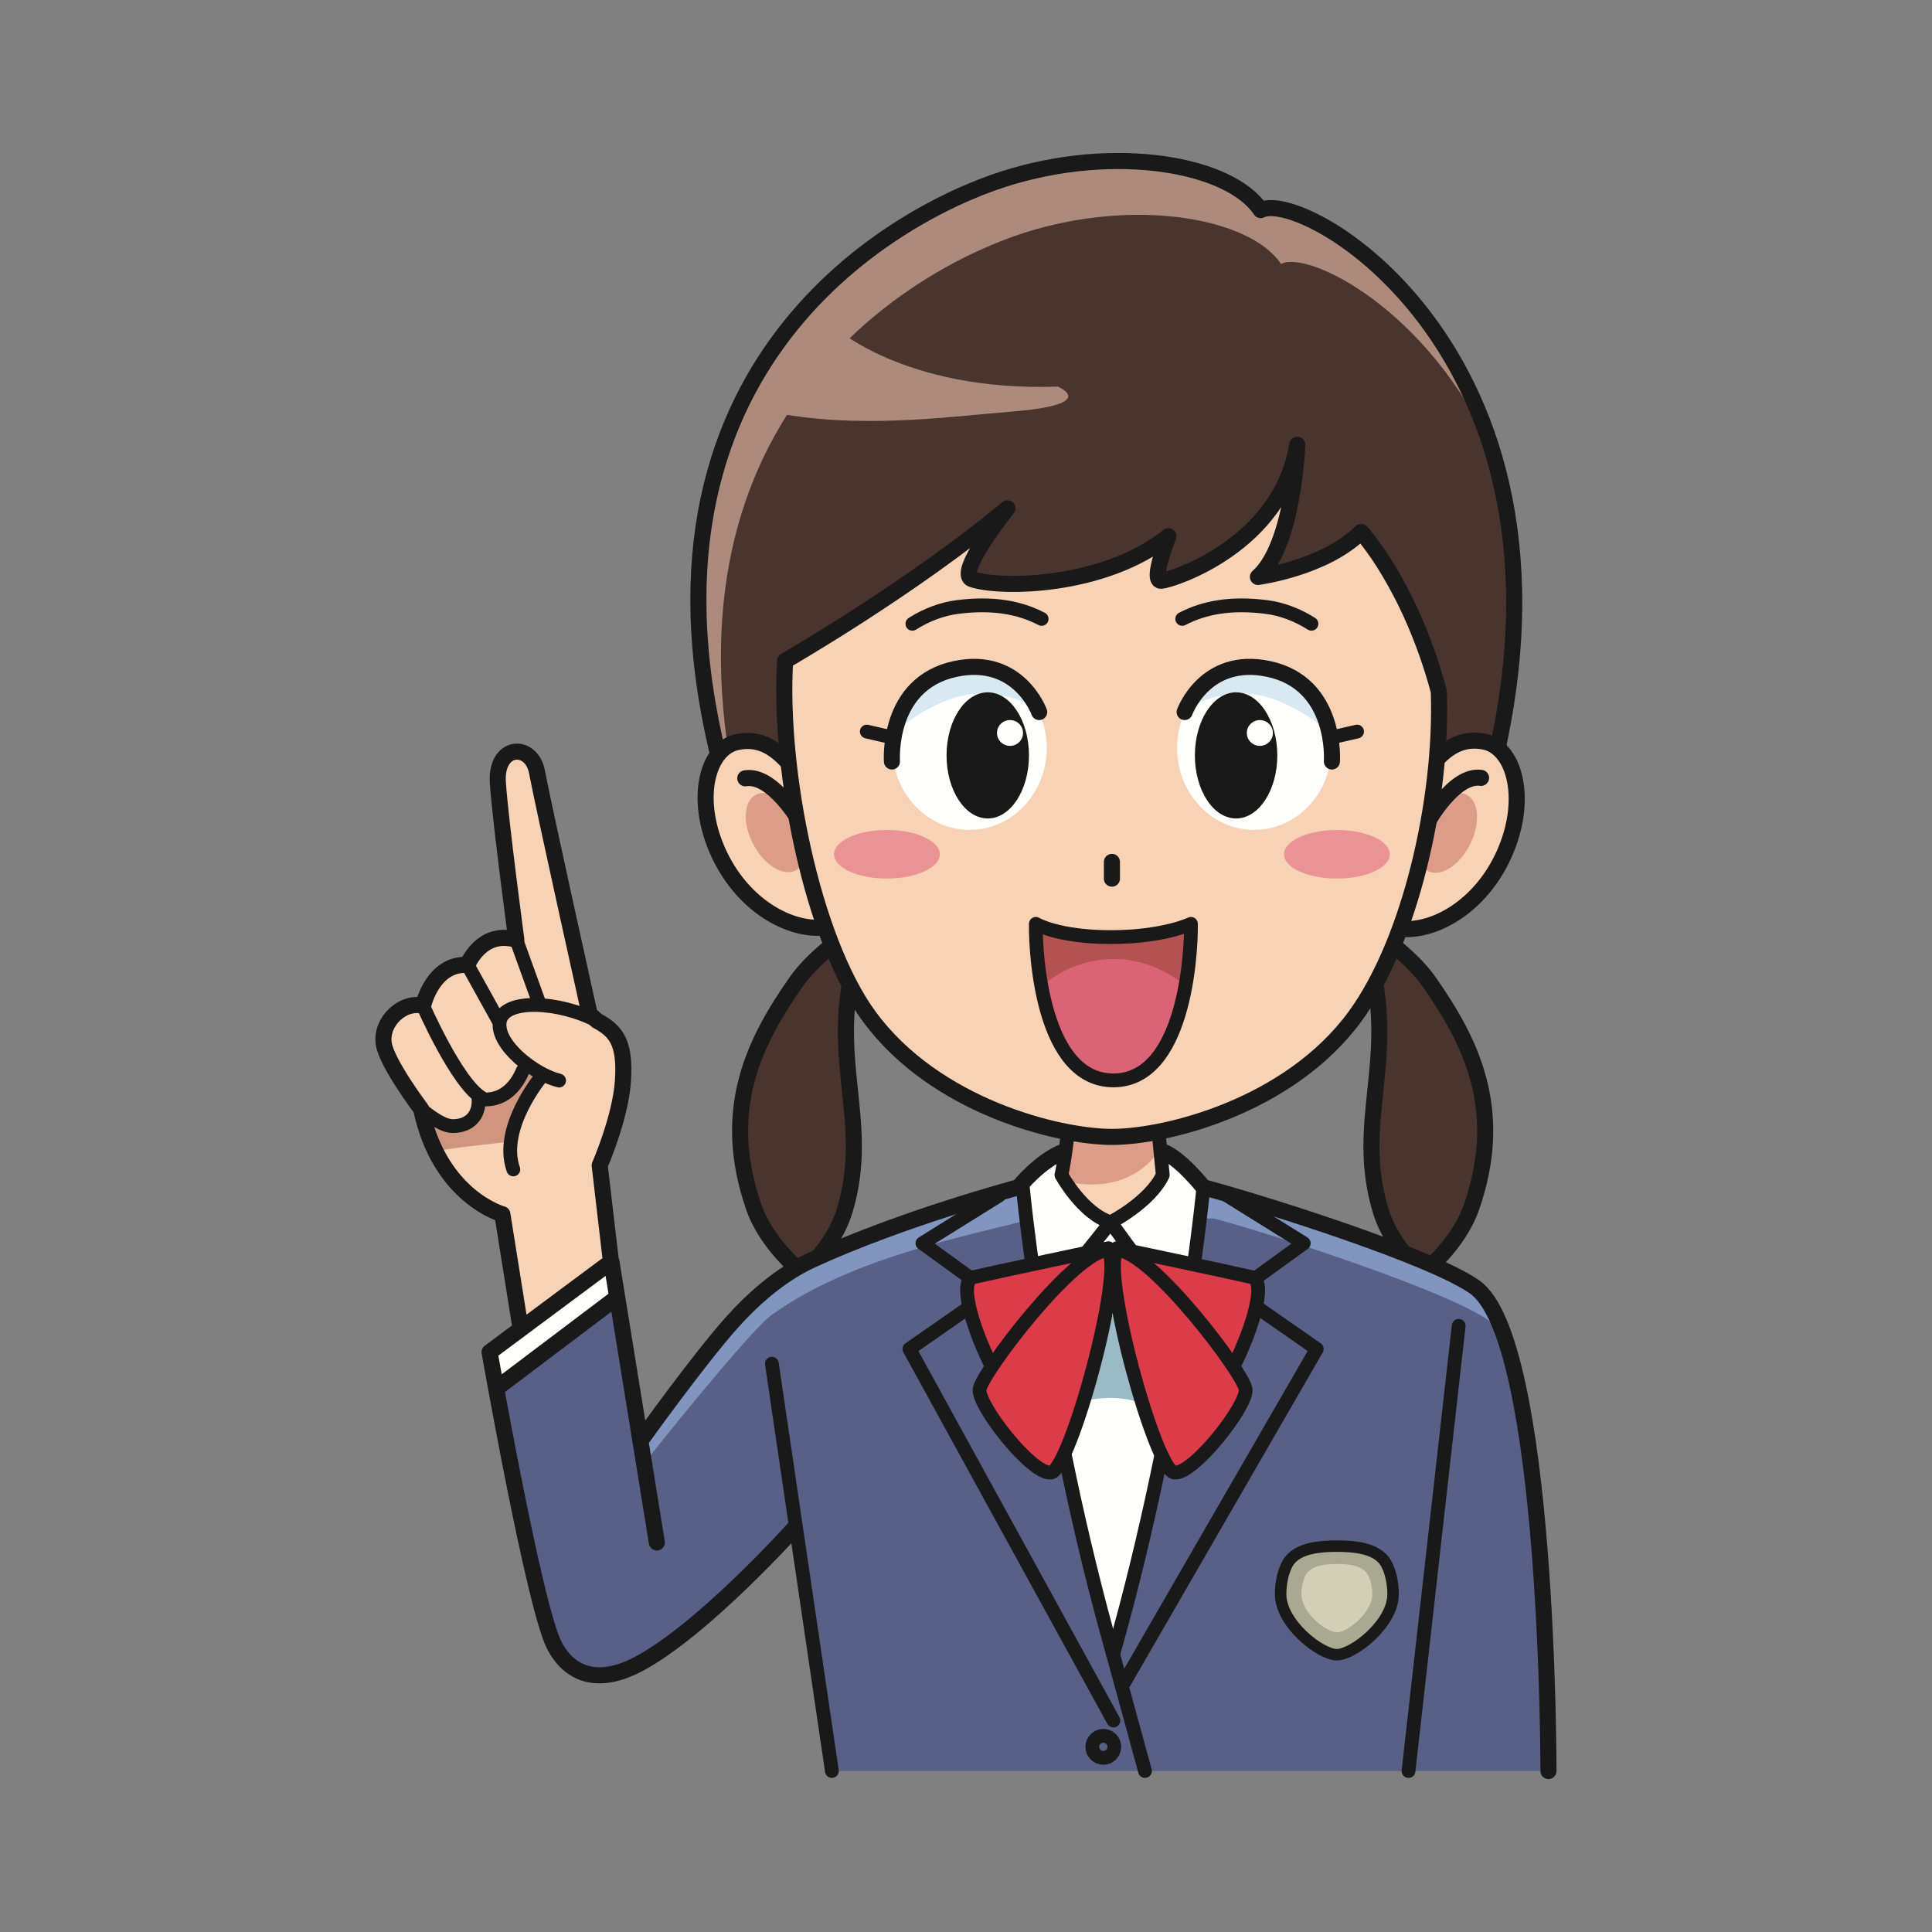 <svg:svg xmlns:svg="http://www.w3.org/2000/svg" height="840.74" version="1.1" viewBox="-163.349 -64.179 840.74 840.74" width="840.74" x="0" y="0">
  <svg:rect x="-163.349" y="-64.179" width="840.74" height="840.74" fill="#808080" stroke="none"/>
  <svg:g id="Layer_1">
    <svg:path d="M182.185,600.975 C182.185,600.975 142.825,644.855 114.7,659.855 C96.685,669.465 84.32,664.415 77.825,651.73 C69.08,634.645 49.7,524.23 49.7,524.23 L102.715,484.795 L116.265,560.79 L164.39,498.915 L182.185,600.975" fill="#596087" />
    <svg:path d="M214.655,345.205 L209.2,339.75 C209.2,339.75 192.105,350.24 183.13,363.085 C165.325,388.58 149.785,418.26 164.705,461.19 C170.405,477.585 185.695,489.61 185.695,489.61 C185.695,489.61 199.3,479.245 204.345,462.215 C215.565,424.325 197.68,398.25 208.29,355.51 C210.73,345.69 214.655,345.205 214.655,345.205" fill="#49352E" />
    <svg:path d="M214.655,345.205 L209.2,339.75 C209.2,339.75 192.105,350.24 183.13,363.085 C165.325,388.58 149.785,418.26 164.705,461.19 C170.405,477.585 185.695,489.61 185.695,489.61 C185.695,489.61 199.3,479.245 204.345,462.215 C215.565,424.325 197.68,398.25 208.29,355.51 C210.73,345.69 214.655,345.205 214.655,345.205 z" fill-opacity="0" stroke="#1A1919" stroke-linecap="round" stroke-linejoin="round" stroke-width="7" />
    <svg:path d="M427.01,345.205 L432.47,339.75 C432.47,339.75 449.565,350.24 458.54,363.085 C476.345,388.58 491.885,418.26 476.965,461.19 C471.265,477.585 455.97,489.61 455.97,489.61 C455.97,489.61 442.365,479.245 437.325,462.215 C426.105,424.325 443.99,398.25 433.38,355.51 C430.945,345.69 427.01,345.205 427.01,345.205" fill="#49352E" />
    <svg:path d="M427.01,345.205 L432.47,339.75 C432.47,339.75 449.565,350.24 458.54,363.085 C476.345,388.58 491.885,418.26 476.965,461.19 C471.265,477.585 455.97,489.61 455.97,489.61 C455.97,489.61 442.365,479.245 437.325,462.215 C426.105,424.325 443.99,398.25 433.38,355.51 C430.945,345.69 427.01,345.205 427.01,345.205 z" fill-opacity="0" stroke="#1A1919" stroke-linecap="round" stroke-linejoin="round" stroke-width="7" />
    <svg:path d="M165.325,496.73 C184.47,484.22 253.61,460.05 281.75,452.48 L360.315,452.48 C388.455,460.05 459.235,483.36 478.375,495.87 C513.245,520.185 510.49,706.5 510.49,706.5 L199.075,706.5 L182.825,601.73 C182.825,601.73 153.055,531.495 165.325,496.73" fill="#596087" />
    <svg:path d="M166.575,497.355 C179.7,486.105 253.61,460.05 281.75,452.48 L360.315,452.48 C388.455,460.05 459.235,483.36 478.375,495.87 C487.4,501.77 492.37,514.955 497.17,531.745 C492.985,521.545 489.42,513.64 483.01,509.455 C463.87,496.945 393.085,473.63 364.945,466.075 L286.38,466.075 C258.235,473.63 207.825,482.665 172.515,507.98 C162.55,515.125 118.14,571.105 118.14,571.105 L116.265,560.79 C116.265,560.79 156.495,503.995 166.575,497.355" fill="#8095BF" />
    <svg:path d="M341.82,436.945 C350.23,439.045 360.315,452.48 360.315,452.48 C360.315,452.48 351.28,549.305 321.035,655.795 C290.785,549.305 281.75,452.48 281.75,452.48 C281.75,452.48 291.83,439.045 300.235,436.945 L341.82,436.945" fill="#FFFFFE" />
    <svg:path d="M320.605,467.64 C312.81,463.745 304.975,457.765 298.42,451.565 L298.56,447.15 C302.795,439.59 304.22,425.605 304.685,418.375 L336.515,418.035 C336.955,425.165 338.355,439.475 342.65,447.15 L340.235,452.805 C335.265,457.705 329.685,462.98 323.64,468.32 L320.605,467.64" fill="#F8D2B5" />
    <svg:path d="M303.435,428.38 L339.945,428.38 L339.945,437.835 C339.945,437.835 328.795,456.265 300.29,449.96 L303.435,428.38" fill="#DB9D88" />
    <svg:path d="M305.24,546.365 C305.24,546.365 324.35,539.91 337.97,549.005 L329.645,508.145 L308.705,508.145 L305.24,546.365" fill="#99BAC6" />
    <svg:path d="M418.405,655.9 C425.55,655.9 442.875,642.42 442.875,629.56 C442.875,623.23 441.065,617.17 438.515,614.325 C434.415,609.755 426.785,608.64 418.405,608.64 C410.015,608.64 402.395,609.755 398.29,614.325 C395.735,617.17 393.93,623.23 393.93,629.56 C393.93,642.42 411.25,655.9 418.405,655.9" fill="#A9A890" />
    <svg:path d="M418.405,655.9 C425.55,655.9 442.875,642.42 442.875,629.56 C442.875,623.23 441.065,617.17 438.515,614.325 C434.415,609.755 426.785,608.64 418.405,608.64 C410.015,608.64 402.395,609.755 398.29,614.325 C395.735,617.17 393.93,623.23 393.93,629.56 C393.93,642.42 411.25,655.9 418.405,655.9 z" fill-opacity="0" stroke="#1A1919" stroke-width="5" />
    <svg:path d="M418.405,646.17 C422.905,646.17 433.815,637.685 433.815,629.59 C433.815,625.595 432.68,621.775 431.075,619.99 C428.485,617.11 423.675,616.405 418.405,616.405 C413.115,616.405 408.32,617.11 405.73,619.99 C404.125,621.775 402.99,625.595 402.99,629.59 C402.99,637.685 413.895,646.17 418.405,646.17" fill="#D2CFB7" />
    <svg:path d="M49.7,524.23 L52.41,539.23 L104.285,499.855 L102.62,486.73 L49.7,524.23" fill="#FFFFFE" />
    <svg:g>
      <svg:path d="M301.385,427.895 C301.385,427.895 300.235,439.455 298.56,447.15 C298.56,447.15 307.69,463.935 319.97,467.71 C319.97,467.71 336.98,459.04 342.65,447.15 L340.675,427.02 M281.75,452.48 C281.75,452.48 290.785,549.305 321.035,655.795 L334.905,706.5 M271.46,456.055 L238.07,476.845 L267.685,498.275 L232.39,522.84 L321.155,684.53" fill-opacity="0" stroke="#1A1919" stroke-linecap="round" stroke-linejoin="round" stroke-width="6" />
      <svg:path d="M510.49,706.5 C510.49,706.5 510.73,518.68 478.375,495.87 C459.685,482.695 388.455,460.05 360.315,452.48 C360.315,452.48 350.37,439.825 342.65,436.945" fill-opacity="0" stroke="#1A1919" stroke-linecap="round" stroke-linejoin="round" stroke-width="7" />
      <svg:path d="M471.42,512.775 L449.59,706.5 M360.315,452.48 C360.315,452.48 351.28,549.305 321.035,655.795 M370.6,456.055 L403.995,476.845 L374.38,498.275 L409.67,522.84 L325.555,668.525 M296.875,496.59 L319.97,467.71 L340.98,496.59" fill-opacity="0" stroke="#1A1919" stroke-linecap="round" stroke-linejoin="round" stroke-width="6" />
    </svg:g>
    <svg:path d="M318.98,478.995 C318.98,478.995 269.615,489.39 260.245,491.59 C250.875,493.8 267.74,533.975 274.27,539.385 C280.805,544.795 314.105,489.015 318.98,478.995" fill="#DC3B49" />
    <svg:path d="M318.98,478.995 C318.98,478.995 269.615,489.39 260.245,491.59 C250.875,493.8 267.74,533.975 274.27,539.385 C280.805,544.795 314.105,489.015 318.98,478.995 z" fill-opacity="0" stroke="#1A1919" stroke-linecap="round" stroke-linejoin="round" stroke-width="6" />
    <svg:path d="M318.85,479.805 C304,480.245 263.805,533.415 262.93,540.395 C262.05,547.385 285.645,577.525 293.95,576.65 C302.25,575.78 326.27,488.55 318.85,479.805" fill="#DC3B49" />
    <svg:path d="M318.85,479.805 C304,480.245 263.805,533.415 262.93,540.395 C262.05,547.385 285.645,577.525 293.95,576.65 C302.25,575.78 326.27,488.55 318.85,479.805 z" fill-opacity="0" stroke="#1A1919" stroke-linecap="round" stroke-linejoin="round" stroke-width="6" />
    <svg:path d="M322.675,478.995 C322.675,478.995 372.04,489.39 381.4,491.59 C390.775,493.8 373.91,533.975 367.39,539.385 C360.855,544.795 327.545,489.015 322.675,478.995" fill="#DC3B49" />
    <svg:path d="M322.675,478.995 C322.675,478.995 372.04,489.39 381.4,491.59 C390.775,493.8 373.91,533.975 367.39,539.385 C360.855,544.795 327.545,489.015 322.675,478.995 z" fill-opacity="0" stroke="#1A1919" stroke-linecap="round" stroke-linejoin="round" stroke-width="6" />
    <svg:path d="M322.81,479.805 C337.66,480.245 377.845,533.415 378.72,540.395 C379.59,547.385 355.995,577.525 347.705,576.65 C339.41,575.78 315.365,488.55 322.81,479.805" fill="#DC3B49" />
    <svg:path d="M322.81,479.805 C337.66,480.245 377.845,533.415 378.72,540.395 C379.59,547.385 355.995,577.525 347.705,576.65 C339.41,575.78 315.365,488.55 322.81,479.805 z" fill-opacity="0" stroke="#1A1919" stroke-linecap="round" stroke-linejoin="round" stroke-width="6" />
    <svg:g>
      <svg:path d="M481.09,289.44 C539.24,96.015 404.875,17.01 385.265,27.25 C371.975,7.315 322.015,-1.845 273.285,13.785 C224.56,29.405 102.09,97.245 153.99,282.085" fill="#49352E" />
      <svg:path d="M282.13,37.205 C330.86,21.58 380.815,30.74 394.1,50.675 C405.745,44.595 457.835,69.975 486.08,132.08 C461.77,52.96 398.275,20.46 385.265,27.25 C371.975,7.315 322.015,-1.845 273.285,13.785 C224.56,29.405 102.09,97.245 153.99,282.085 L157.145,282.155 C121.55,114.95 235.52,52.15 282.13,37.205" fill="#AC8B7C" />
      <svg:path d="M481.09,289.44 C539.24,96.015 404.875,17.01 385.265,27.25 C371.975,7.315 322.015,-1.845 273.285,13.785 C224.56,29.405 99.645,98.495 153.99,282.085" fill-opacity="0" stroke="#1A1919" stroke-linecap="round" stroke-linejoin="round" stroke-width="7" />
    </svg:g>
    <svg:path d="M198.77,77.395 C198.77,77.395 229.44,106.385 296.95,104.06 C296.95,104.06 315.715,111.785 277.08,114.92 C247.685,117.32 209.695,122.785 171.3,114.925 C161.875,113 198.77,77.395 198.77,77.395" fill="#AC8B7C" />
    <svg:path d="M459.81,268.4 C463.195,265.145 469.8,256.03 482.54,258.545 C495.3,261.05 501.63,282.285 492.04,305.57 C482.435,328.86 462.66,340.64 447.82,340.135" fill="#F8D2B5" />
    <svg:path d="M459.81,268.4 C463.195,265.145 469.8,256.03 482.54,258.545 C495.3,261.05 501.63,282.285 492.04,305.57 C482.435,328.86 462.66,340.64 447.82,340.135" fill-opacity="0" stroke="#1A1919" stroke-linecap="round" stroke-linejoin="round" stroke-width="7" />
    <svg:path d="M476.505,303.005 C471.98,312.23 463.83,317.6 458.295,314.98 C452.765,312.37 451.94,302.765 456.46,293.52 C460.97,284.285 469.125,278.915 474.65,281.54 C480.18,284.15 481,293.765 476.505,303.005" fill="#DB9D88" />
    <svg:path d="M457.785,293.765 C457.785,293.765 469.315,272.625 481.15,274.32" fill-opacity="0" stroke="#1A1919" stroke-linecap="round" stroke-linejoin="round" stroke-width="7" />
    <svg:path d="M180.205,268.1 C176.74,264.93 169.91,255.98 157.235,258.805 C144.545,261.635 138.74,283.01 148.9,306.05 C159.08,329.095 179.14,340.385 193.96,339.515" fill="#F8D2B5" />
    <svg:path d="M180.205,268.1 C176.74,264.93 169.91,255.98 157.235,258.805 C144.545,261.635 138.74,283.01 148.9,306.05 C159.08,329.095 179.14,340.385 193.96,339.515" fill-opacity="0" stroke="#1A1919" stroke-linecap="round" stroke-linejoin="round" stroke-width="7" />
    <svg:path d="M164.37,303.1 C169.125,312.215 177.405,317.385 182.87,314.63 C188.335,311.88 188.915,302.26 184.18,293.125 C179.435,284.01 171.145,278.84 165.7,281.6 C160.22,284.35 159.64,293.98 164.37,303.1" fill="#DB9D88" />
    <svg:path d="M184.815,293.37 C184.815,293.37 172.755,272.52 160.975,274.515" fill-opacity="0" stroke="#1A1919" stroke-linecap="round" stroke-linejoin="round" stroke-width="7" />
    <svg:path d="M462.775,236.65 C464.45,284.23 450.105,345.575 426.41,378.02 C397.64,417.395 343.815,430.565 320.6,430.565 C297.39,430.565 243.57,417.395 214.79,378.02 C190.26,344.43 175.4,271.585 178.31,223.39 C178.31,223.39 232.98,192.025 275.065,157.025 C275.065,157.025 252.31,185.33 259.65,187.86 C271.735,192.025 316.94,191.67 345.1,169.17 C345.1,169.17 337.14,188.96 342.035,188.545 C346.935,188.13 393.86,173.13 401.205,129.385 C401.205,129.385 399.575,173.13 384.065,186.88 C384.065,186.88 413.04,183.13 428.95,167.295 C428.95,167.295 450.275,190.255 462.775,236.65" fill="#F8D2B5" />
    <svg:path d="M462.775,236.65 C464.45,284.23 450.105,345.575 426.41,378.02 C397.64,417.395 343.815,430.565 320.6,430.565 C297.39,430.565 243.57,417.395 214.79,378.02 C190.26,344.43 175.4,271.585 178.31,223.39 C178.31,223.39 232.98,192.025 275.065,157.025 C275.065,157.025 252.31,185.33 259.65,187.86 C271.735,192.025 316.94,191.67 345.1,169.17 C345.1,169.17 337.14,188.96 342.035,188.545 C346.935,188.13 393.86,173.13 401.205,129.385 C401.205,129.385 399.575,173.13 384.065,186.88 C384.065,186.88 413.04,183.13 428.95,167.295 C428.95,167.295 450.275,190.255 462.775,236.65 z M320.52,318.175 L320.52,310.9" fill-opacity="0" stroke="#1A1919" stroke-linecap="round" stroke-linejoin="round" stroke-width="7" />
    <svg:path d="M292.17,261.315 C292.17,281 277.135,296.97 258.6,296.97 C240.045,296.97 225.025,281 225.025,261.315 C225.025,241.615 240.045,225.66 258.6,225.66 C277.135,225.66 292.17,241.615 292.17,261.315" fill="#FFFFFE" />
    <svg:path d="M224.72,255.48 C224.72,255.48 228.245,232.895 252.265,226.63 C280.37,219.29 287.58,244.19 287.58,244.19 C287.58,244.19 272.945,234.64 255.515,238.54 C239.07,242.22 224.72,255.48 224.72,255.48" fill="#D8E9F1" />
    <svg:path d="M284.42,264.55 C284.42,279.705 276.385,291.99 266.5,291.99 C256.585,291.99 248.555,279.705 248.555,264.55 C248.555,249.385 256.585,237.1 266.5,237.1 C276.385,237.1 284.42,249.385 284.42,264.55" fill="#1A1919" />
    <svg:path d="M288.865,245.675 C288.865,245.675 280.035,221.125 252.46,226.9 C222.32,233.215 224.795,267.195 224.795,267.195" fill-opacity="0" stroke="#1A1919" stroke-linecap="round" stroke-linejoin="round" stroke-width="7" />
    <svg:path d="M281.84,254.795 C281.84,257.89 279.305,260.4 276.165,260.4 C273.035,260.4 270.505,257.89 270.505,254.795 C270.505,251.685 273.035,249.17 276.165,249.17 C279.305,249.17 281.84,251.685 281.84,254.795" fill="#FFFFFE" />
    <svg:path d="M223.685,256.44 L213.855,254.17" fill-opacity="0" stroke="#1A1919" stroke-linecap="round" stroke-linejoin="round" stroke-width="6" />
    <svg:path d="M348.87,261.315 C348.87,281 363.905,296.97 382.44,296.97 C400.995,296.97 416.02,281 416.02,261.315 C416.02,241.615 400.995,225.66 382.44,225.66 C363.905,225.66 348.87,241.615 348.87,261.315" fill="#FFFFFE" />
    <svg:path d="M416.32,255.48 C416.32,255.48 412.795,232.895 388.775,226.63 C360.67,219.29 353.465,244.19 353.465,244.19 C353.465,244.19 368.1,234.64 385.525,238.54 C401.97,242.22 416.32,255.48 416.32,255.48" fill="#D8E9F1" />
    <svg:path d="M356.62,264.55 C356.62,279.705 364.66,291.99 374.545,291.99 C384.455,291.99 392.49,279.705 392.49,264.55 C392.49,249.385 384.455,237.1 374.545,237.1 C364.66,237.1 356.62,249.385 356.62,264.55" fill="#1A1919" />
    <svg:path d="M352.175,245.675 C352.175,245.675 361.005,221.125 388.585,226.9 C418.72,233.215 416.24,267.195 416.24,267.195" fill-opacity="0" stroke="#1A1919" stroke-linecap="round" stroke-linejoin="round" stroke-width="7" />
    <svg:path d="M379.22,254.795 C379.22,257.89 381.765,260.4 384.895,260.4 C388.025,260.4 390.565,257.89 390.565,254.795 C390.565,251.685 388.025,249.17 384.895,249.17 C381.765,249.17 379.22,251.685 379.22,254.795" fill="#FFFFFE" />
    <svg:path d="M417.36,256.44 L427.195,254.17" fill-opacity="0" stroke="#1A1919" stroke-linecap="round" stroke-linejoin="round" stroke-width="6" />
    <svg:path d="M199.585,307.575 C199.585,313.41 209.89,318.14 222.6,318.14 C235.31,318.14 245.62,313.41 245.62,307.575 C245.62,301.735 235.31,297.005 222.6,297.005 C209.89,297.005 199.585,301.735 199.585,307.575" fill="#EB9294" />
    <svg:path d="M441.455,307.575 C441.455,313.41 431.15,318.14 418.44,318.14 C405.73,318.14 395.42,313.41 395.42,307.575 C395.42,301.735 405.73,297.005 418.44,297.005 C431.15,297.005 441.455,301.735 441.455,307.575" fill="#EB9294" />
    <svg:path d="M233.69,207.27 C239.685,203.43 246.6,200.815 253.315,199.965 C268.78,198 280.385,200.175 289.935,205.15 M407.35,207.27 C401.36,203.43 394.445,200.815 387.73,199.965 C372.26,198 360.655,200.175 351.11,205.15 M321.575,695.985 C321.575,698.635 319.43,700.78 316.775,700.78 C314.13,700.78 311.985,698.635 311.985,695.985 C311.985,693.34 314.13,691.19 316.775,691.19 C319.43,691.19 321.575,693.34 321.575,695.985 z M172.545,529.25 L198.66,706.5" fill-opacity="0" stroke="#1A1919" stroke-linecap="round" stroke-linejoin="round" stroke-width="6" />
    <svg:path d="M63.955,514.95 L55.26,464.21 C55.26,464.21 28.045,456.785 19.91,418.42 C19.91,418.42 4.905,398.515 3.64,389.96 C2.235,380.47 11.775,371.395 20.76,373.46 C20.76,373.46 24.87,354.9 40.02,355.72 C40.02,355.72 46.19,340.25 61.34,344.79 C61.34,344.79 54.42,293.125 53.295,276.42 C52.175,259.715 69.565,258.475 72.65,271.16 C74.925,280.515 96.21,378.51 96.21,378.51 L96.5,380.06 C105.01,384.52 108.835,389.96 107.72,406.355 C106.61,422.425 97.615,442.97 97.615,442.97 L103.495,484.795" fill="#F8D2B5" />
    <svg:path d="M23.105,421.145 C23.105,421.145 30.96,428.42 37.27,425.32 C43.585,422.225 44.985,414.955 44.985,414.955 C44.985,414.955 52.42,415.73 56.205,412.01 C60,408.305 65.045,399.335 65.045,399.335 L72.48,404.9 C72.48,404.9 58.73,424.24 59.155,432.585 C59.155,432.585 31.245,435.525 27.875,436.61 C24.51,437.695 23.105,421.145 23.105,421.145" fill="#CF957E" />
    <svg:g>
      <svg:path d="M116.16,561.73 C116.16,561.73 140.715,527.4 155.325,511.105 C163.45,502.04 175.625,490.71 189.7,484.23 C229.7,465.79 279.91,452.48 279.91,452.48 C279.91,452.48 288.92,441.105 299.51,436.945 M122.485,607.05 L102.715,484.795 L49.7,524.23 C49.7,524.23 69.08,634.645 77.825,651.73 C84.32,664.415 96.685,669.465 114.7,659.855 C142.825,644.855 182.185,600.975 182.185,600.975 M104.965,500.54 L54.2,538.855 M63.14,513.605 L55.26,464.21 C55.26,464.21 28.045,456.785 19.91,418.42 C19.91,418.42 4.905,398.515 3.64,389.96 C2.235,380.47 11.775,371.395 20.76,373.46 C20.76,373.46 24.87,354.9 40.02,355.72 C40.02,355.72 46.19,340.25 61.34,344.79 C61.34,344.79 54.42,293.125 53.295,276.42 C52.175,259.715 67.9,258.9 70.325,271.73 C73.24,287.145 93.24,377.15 93.24,377.15 L96.5,380.06 C105.01,384.52 108.835,389.96 107.72,406.355 C106.61,422.425 97.615,442.97 97.615,442.97 L102.515,484.855" fill-opacity="0" stroke="#1A1919" stroke-linecap="round" stroke-linejoin="round" stroke-width="7" />
      <svg:path d="M96.5,380.06 C79.945,371.395 55.825,370.16 54.135,380.37 C52.45,390.575 69.565,403.575 79.945,406.045 M72.365,404.19 C72.365,404.19 53.575,426.465 60.03,444.715 M61.34,344.79 L71.25,372.22 M40.02,355.52 L53.855,380.47 M19.635,418.215 C19.635,418.215 28.005,425.695 33.285,425.85 C40.575,426.055 45.44,421.515 44.88,413.88 C44.88,413.88 57.41,417.6 64.145,401.715 M20.76,373.46 C20.76,373.46 35.34,406.875 46.19,413.475" fill-opacity="0" stroke="#1A1919" stroke-linecap="round" stroke-linejoin="round" stroke-width="6" />
    </svg:g>
    <svg:path d="M320.005,343.615 C343.045,343.615 354.905,337.855 354.905,337.855 C355.105,351.535 351.87,405.97 321.155,405.97 C290.445,405.97 287.21,351.535 287.415,337.855 C287.415,337.855 296.97,343.615 320.005,343.615" fill="#DC6376" />
    <svg:path d="M321.565,353.17 C333.385,353.17 344.245,357.975 352.985,365.075 C354.645,354.795 354.97,342.485 354.905,337.855 C354.905,337.855 343.045,343.615 320.005,343.615 C296.97,343.615 287.415,337.855 287.415,337.855 C287.34,342.575 287.68,355.14 289.415,365.645 C297.82,357.69 309.425,353.17 321.565,353.17" fill="#B35251" />
    <svg:path d="M320.005,343.615 C343.045,343.615 354.905,337.855 354.905,337.855 C355.105,351.535 351.87,405.97 321.155,405.97 C290.445,405.97 287.21,351.535 287.415,337.855 C287.415,337.855 296.97,343.615 320.005,343.615 z" fill-opacity="0" stroke="#1A1919" stroke-linecap="round" stroke-linejoin="round" stroke-width="6" />
  </svg:g>
</svg:svg>